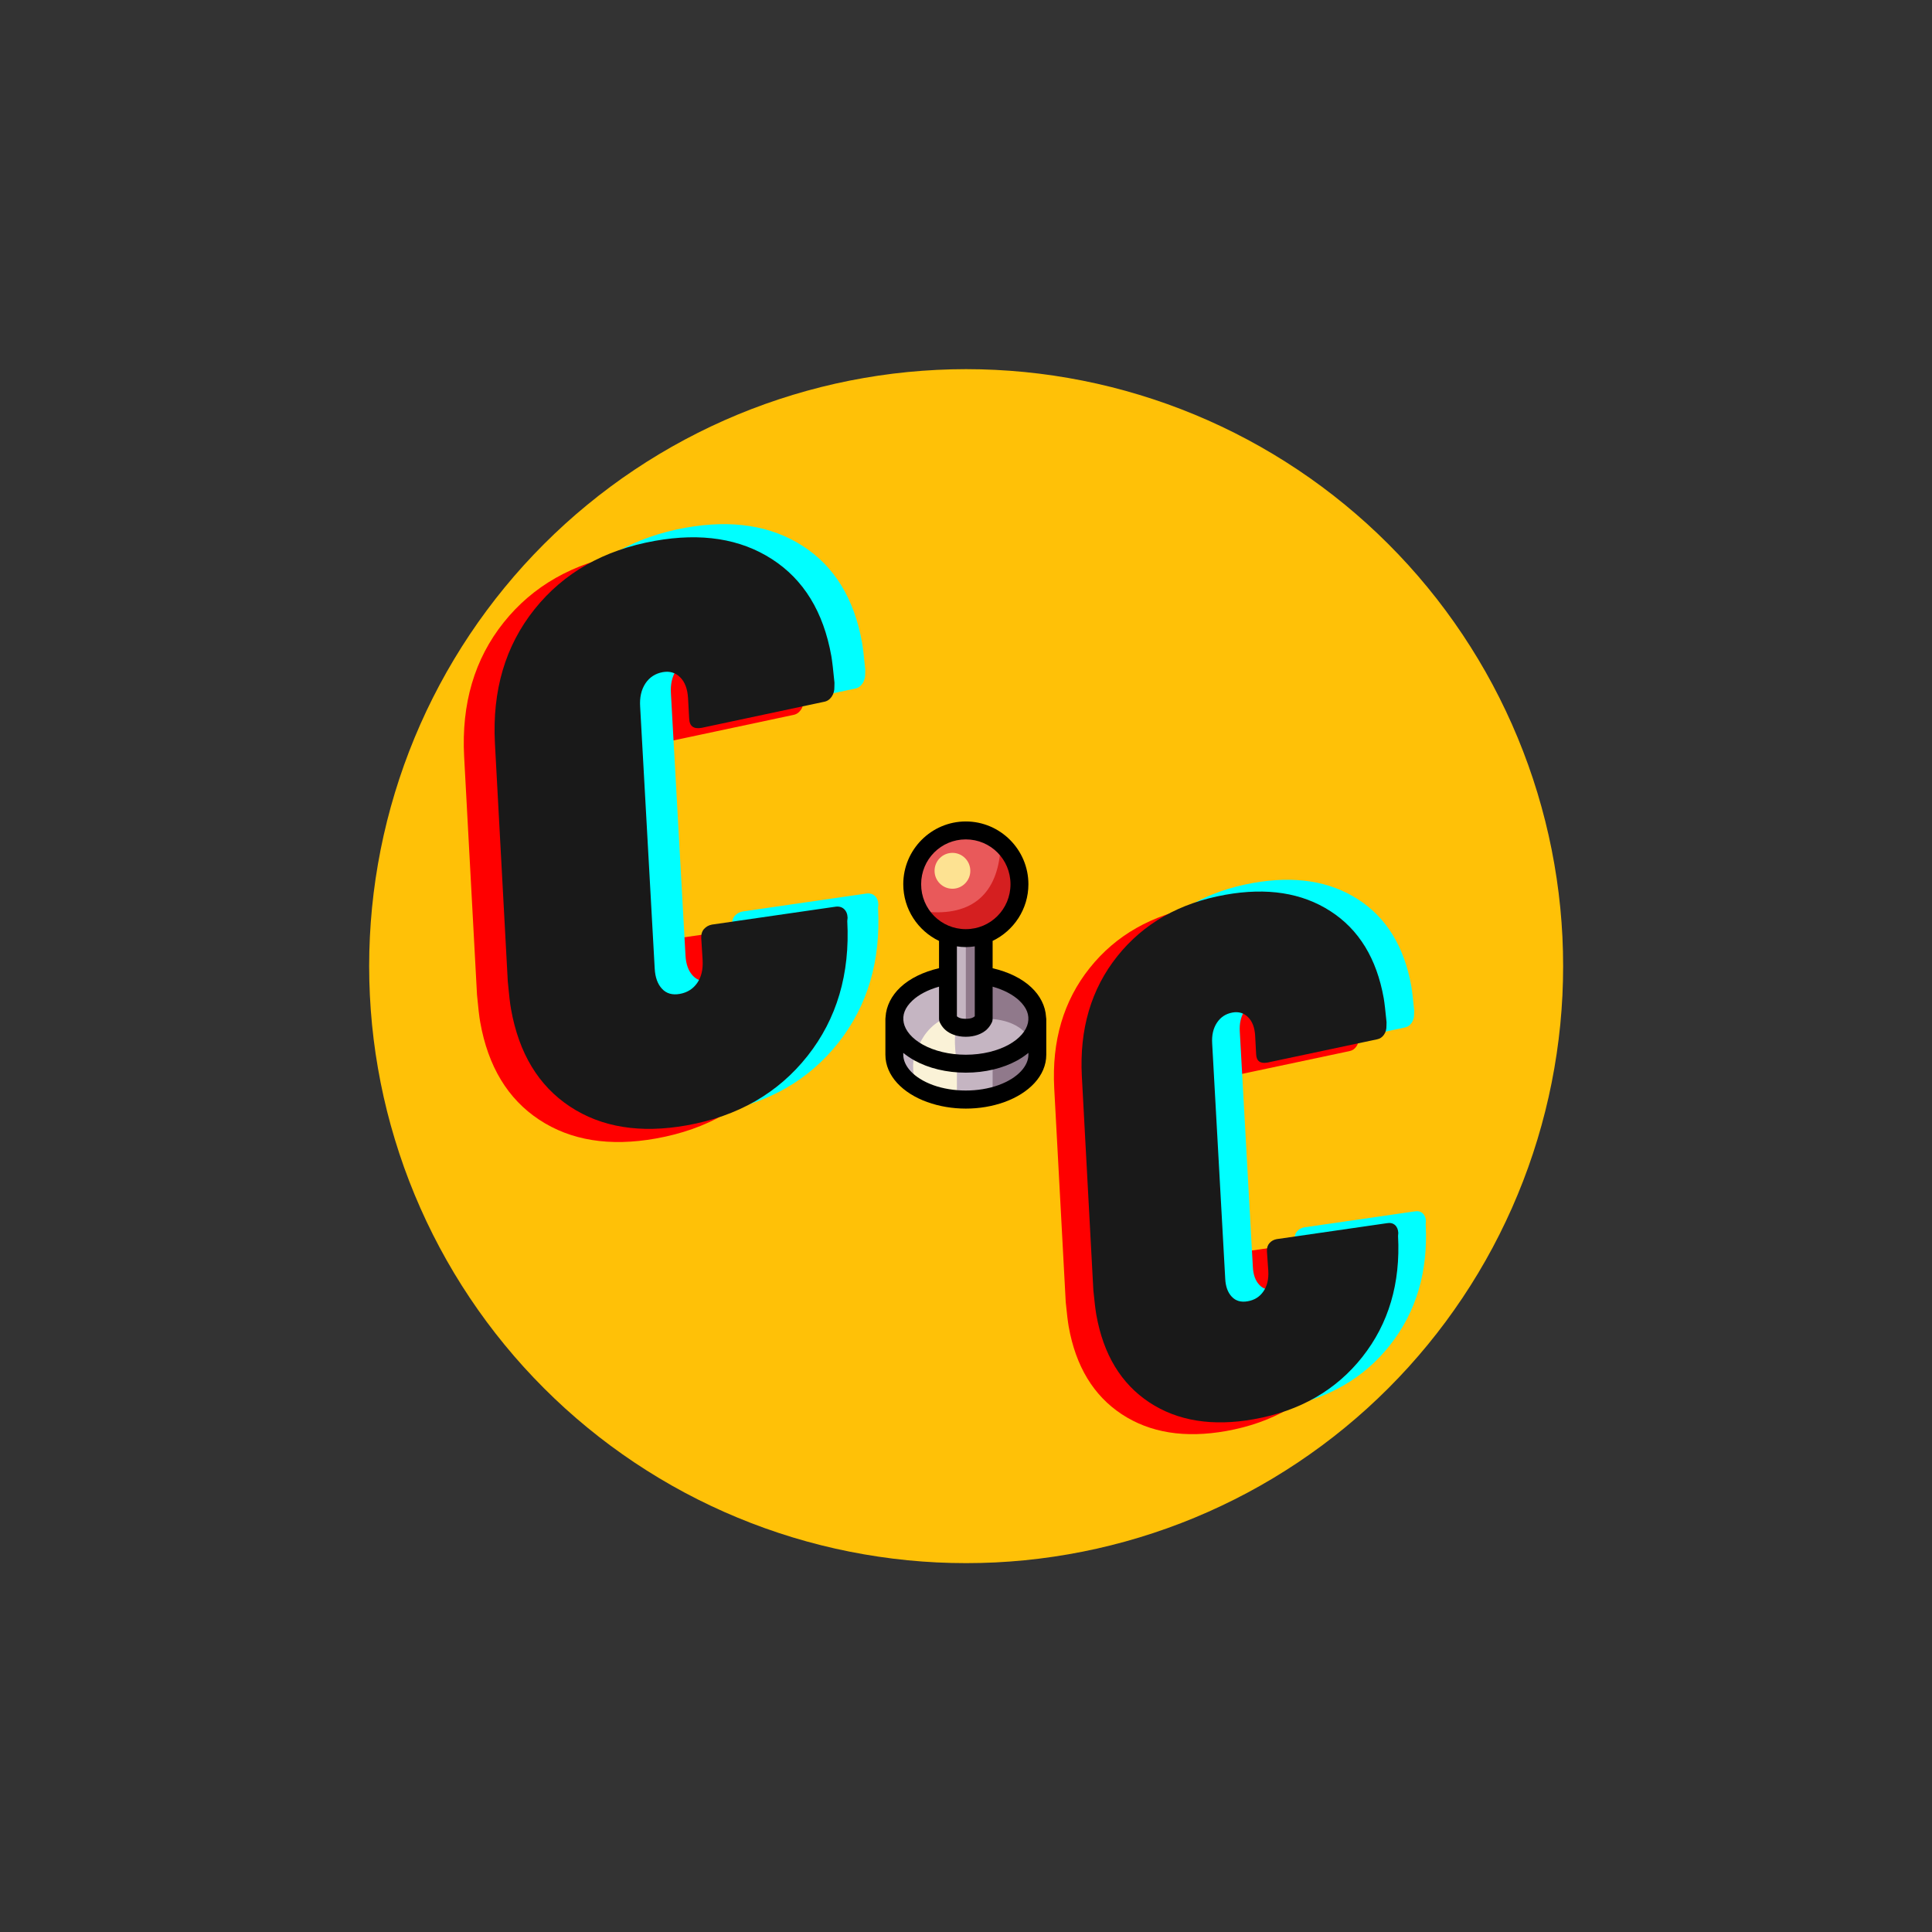 <svg xmlns="http://www.w3.org/2000/svg" xmlns:xlink="http://www.w3.org/1999/xlink" width="500" zoomAndPan="magnify" viewBox="0 0 375 375" height="500" preserveAspectRatio="xMidYMid meet" version="1.0"><rect x="0" y="0" width="375" height="375" fill="#333333" stroke="none"/><defs><g/><clipPath id="id1"><path d="M 71.652 71.652 L 303.402 71.652 L 303.402 303.402 L 71.652 303.402 Z M 71.652 71.652 " clip-rule="nonzero"/></clipPath><clipPath id="id2"><path d="M 171.719 159.445 L 203.219 159.445 L 203.219 215.695 L 171.719 215.695 Z M 171.719 159.445 " clip-rule="nonzero"/></clipPath></defs><g clip-path="url(#id1)"><path fill="#ffc107" d="M 303.402 187.527 C 303.402 189.426 303.355 191.32 303.266 193.215 C 303.172 195.109 303.031 197 302.848 198.887 C 302.66 200.773 302.43 202.656 302.148 204.531 C 301.871 206.406 301.547 208.273 301.176 210.137 C 300.809 211.996 300.391 213.844 299.93 215.684 C 299.469 217.523 298.965 219.352 298.414 221.164 C 297.863 222.98 297.27 224.781 296.629 226.566 C 295.992 228.352 295.309 230.121 294.582 231.871 C 293.859 233.625 293.09 235.359 292.277 237.07 C 291.469 238.785 290.617 240.48 289.723 242.152 C 288.828 243.824 287.895 245.473 286.918 247.102 C 285.941 248.727 284.93 250.328 283.875 251.906 C 282.82 253.48 281.73 255.031 280.602 256.555 C 279.473 258.078 278.305 259.574 277.102 261.039 C 275.898 262.504 274.66 263.941 273.387 265.348 C 272.113 266.75 270.805 268.125 269.465 269.465 C 268.125 270.805 266.75 272.113 265.348 273.387 C 263.941 274.66 262.504 275.898 261.039 277.102 C 259.574 278.305 258.078 279.473 256.555 280.602 C 255.031 281.73 253.48 282.82 251.906 283.875 C 250.328 284.93 248.727 285.941 247.102 286.918 C 245.473 287.895 243.824 288.828 242.152 289.723 C 240.48 290.617 238.785 291.469 237.07 292.277 C 235.359 293.09 233.625 293.859 231.871 294.582 C 230.121 295.309 228.352 295.992 226.566 296.629 C 224.781 297.27 222.98 297.863 221.164 298.414 C 219.352 298.965 217.523 299.469 215.684 299.93 C 213.844 300.391 211.996 300.809 210.137 301.176 C 208.273 301.547 206.406 301.871 204.531 302.148 C 202.656 302.43 200.773 302.66 198.887 302.848 C 197 303.031 195.109 303.172 193.215 303.266 C 191.32 303.355 189.426 303.402 187.527 303.402 C 185.633 303.402 183.738 303.355 181.844 303.266 C 179.949 303.172 178.059 303.031 176.172 302.848 C 174.285 302.66 172.402 302.43 170.527 302.148 C 168.652 301.871 166.781 301.547 164.922 301.176 C 163.062 300.809 161.215 300.391 159.375 299.93 C 157.535 299.469 155.707 298.965 153.891 298.414 C 152.078 297.863 150.277 297.27 148.492 296.629 C 146.707 295.992 144.938 295.309 143.184 294.582 C 141.434 293.859 139.699 293.09 137.984 292.277 C 136.273 291.469 134.578 290.617 132.906 289.723 C 131.234 288.828 129.582 287.895 127.957 286.918 C 126.332 285.941 124.73 284.93 123.152 283.875 C 121.574 282.82 120.027 281.73 118.504 280.602 C 116.98 279.473 115.484 278.305 114.02 277.102 C 112.551 275.898 111.117 274.66 109.711 273.387 C 108.309 272.113 106.934 270.805 105.594 269.465 C 104.254 268.125 102.945 266.75 101.672 265.348 C 100.398 263.941 99.16 262.504 97.957 261.039 C 96.754 259.574 95.586 258.078 94.457 256.555 C 93.328 255.031 92.234 253.48 91.184 251.906 C 90.129 250.328 89.113 248.727 88.141 247.102 C 87.164 245.473 86.23 243.824 85.336 242.152 C 84.441 240.48 83.59 238.785 82.777 237.07 C 81.969 235.359 81.199 233.625 80.473 231.871 C 79.75 230.121 79.066 228.352 78.426 226.566 C 77.789 224.781 77.195 222.98 76.645 221.164 C 76.094 219.352 75.586 217.523 75.125 215.684 C 74.664 213.844 74.25 211.996 73.879 210.137 C 73.512 208.273 73.188 206.406 72.906 204.531 C 72.629 202.656 72.398 200.773 72.211 198.887 C 72.027 197 71.887 195.109 71.793 193.215 C 71.699 191.32 71.652 189.426 71.652 187.527 C 71.652 185.633 71.699 183.738 71.793 181.844 C 71.887 179.949 72.027 178.059 72.211 176.172 C 72.398 174.285 72.629 172.402 72.906 170.527 C 73.188 168.652 73.512 166.781 73.879 164.922 C 74.25 163.062 74.664 161.215 75.125 159.375 C 75.586 157.535 76.094 155.707 76.645 153.891 C 77.195 152.078 77.789 150.277 78.426 148.492 C 79.066 146.707 79.75 144.938 80.473 143.184 C 81.199 141.434 81.969 139.699 82.777 137.984 C 83.59 136.273 84.441 134.578 85.336 132.906 C 86.23 131.234 87.164 129.582 88.141 127.957 C 89.113 126.332 90.129 124.73 91.184 123.152 C 92.234 121.574 93.328 120.027 94.457 118.504 C 95.586 116.98 96.754 115.484 97.957 114.02 C 99.16 112.551 100.398 111.117 101.672 109.711 C 102.945 108.309 104.254 106.934 105.594 105.594 C 106.934 104.254 108.309 102.945 109.711 101.672 C 111.117 100.398 112.551 99.16 114.02 97.957 C 115.484 96.754 116.98 95.586 118.504 94.457 C 120.027 93.328 121.574 92.234 123.152 91.184 C 124.73 90.129 126.332 89.113 127.957 88.141 C 129.582 87.164 131.234 86.23 132.906 85.336 C 134.578 84.441 136.273 83.59 137.984 82.777 C 139.699 81.969 141.434 81.199 143.184 80.473 C 144.938 79.75 146.707 79.066 148.492 78.426 C 150.277 77.789 152.078 77.195 153.891 76.645 C 155.707 76.094 157.535 75.586 159.375 75.125 C 161.215 74.664 163.062 74.25 164.922 73.879 C 166.781 73.512 168.652 73.188 170.527 72.906 C 172.402 72.629 174.285 72.398 176.172 72.211 C 178.059 72.027 179.949 71.887 181.844 71.793 C 183.738 71.699 185.633 71.652 187.527 71.652 C 189.426 71.652 191.32 71.699 193.215 71.793 C 195.109 71.887 197 72.027 198.887 72.211 C 200.773 72.398 202.656 72.629 204.531 72.906 C 206.406 73.188 208.273 73.512 210.137 73.879 C 211.996 74.25 213.844 74.664 215.684 75.125 C 217.523 75.586 219.352 76.094 221.164 76.645 C 222.98 77.195 224.781 77.789 226.566 78.426 C 228.352 79.066 230.121 79.75 231.871 80.473 C 233.625 81.199 235.359 81.969 237.07 82.777 C 238.785 83.59 240.48 84.441 242.152 85.336 C 243.824 86.23 245.473 87.164 247.102 88.141 C 248.727 89.113 250.328 90.129 251.906 91.184 C 253.48 92.234 255.031 93.328 256.555 94.457 C 258.078 95.586 259.574 96.754 261.039 97.957 C 262.504 99.16 263.941 100.398 265.348 101.672 C 266.75 102.945 268.125 104.254 269.465 105.594 C 270.805 106.934 272.113 108.309 273.387 109.711 C 274.66 111.117 275.898 112.551 277.102 114.02 C 278.305 115.484 279.473 116.98 280.602 118.504 C 281.73 120.027 282.82 121.574 283.875 123.152 C 284.93 124.73 285.941 126.332 286.918 127.957 C 287.895 129.582 288.828 131.234 289.723 132.906 C 290.617 134.578 291.469 136.273 292.277 137.984 C 293.09 139.699 293.859 141.434 294.582 143.184 C 295.309 144.938 295.992 146.707 296.629 148.492 C 297.27 150.277 297.863 152.078 298.414 153.891 C 298.965 155.707 299.469 157.535 299.93 159.375 C 300.391 161.215 300.809 163.062 301.176 164.922 C 301.547 166.781 301.871 168.652 302.148 170.527 C 302.43 172.402 302.66 174.285 302.848 176.172 C 303.031 178.059 303.172 179.949 303.266 181.844 C 303.355 183.738 303.402 185.633 303.402 187.527 Z M 303.402 187.527 " fill-opacity="1" fill-rule="nonzero"/></g><g fill="#ff0000" fill-opacity="1"><g transform="translate(208.484, 281.881)"><g><path d="M 29.547 -4.125 C 21.492 -2.688 14.723 -3.773 9.234 -7.391 C 3.754 -11.016 0.328 -16.676 -1.047 -24.375 C -1.211 -25.301 -1.406 -26.891 -1.625 -29.141 L -3.859 -70.656 C -4.348 -79.852 -2.051 -87.633 3.031 -94 C 8.113 -100.363 15.109 -104.336 24.016 -105.922 C 32.086 -107.359 38.879 -106.297 44.391 -102.734 C 49.91 -99.18 53.359 -93.551 54.734 -85.844 C 54.879 -85.008 55.062 -83.461 55.281 -81.203 L 55.266 -80.5 C 55.285 -79.832 55.125 -79.25 54.781 -78.75 C 54.438 -78.258 53.988 -77.961 53.438 -77.859 L 32.141 -73.344 C 30.742 -73.102 30.02 -73.648 29.969 -74.984 L 29.781 -78.531 C 29.688 -80.145 29.227 -81.352 28.406 -82.156 C 27.594 -82.969 26.586 -83.27 25.391 -83.062 C 24.086 -82.832 23.078 -82.172 22.359 -81.078 C 21.641 -79.992 21.332 -78.645 21.438 -77.031 L 23.969 -31.406 C 24.039 -29.895 24.461 -28.727 25.234 -27.906 C 26.004 -27.082 27.035 -26.785 28.328 -27.016 C 29.641 -27.242 30.656 -27.879 31.375 -28.922 C 32.102 -29.961 32.422 -31.289 32.328 -32.906 L 32.062 -36.734 C 32.039 -37.398 32.211 -37.93 32.578 -38.328 C 32.941 -38.723 33.398 -38.973 33.953 -39.078 L 55.359 -42.172 C 56.004 -42.285 56.523 -42.164 56.922 -41.812 C 57.316 -41.457 57.531 -40.945 57.562 -40.281 L 57.516 -39.688 C 58.004 -30.5 55.691 -22.672 50.578 -16.203 C 45.473 -9.742 38.461 -5.719 29.547 -4.125 Z M 29.547 -4.125 "/></g></g></g><g fill="#00ffff" fill-opacity="1"><g transform="translate(219.208, 277.303)"><g><path d="M 29.547 -4.125 C 21.492 -2.688 14.723 -3.773 9.234 -7.391 C 3.754 -11.016 0.328 -16.676 -1.047 -24.375 C -1.211 -25.301 -1.406 -26.891 -1.625 -29.141 L -3.859 -70.656 C -4.348 -79.852 -2.051 -87.633 3.031 -94 C 8.113 -100.363 15.109 -104.336 24.016 -105.922 C 32.086 -107.359 38.879 -106.297 44.391 -102.734 C 49.91 -99.18 53.359 -93.551 54.734 -85.844 C 54.879 -85.008 55.062 -83.461 55.281 -81.203 L 55.266 -80.5 C 55.285 -79.832 55.125 -79.25 54.781 -78.75 C 54.438 -78.258 53.988 -77.961 53.438 -77.859 L 32.141 -73.344 C 30.742 -73.102 30.02 -73.648 29.969 -74.984 L 29.781 -78.531 C 29.688 -80.145 29.227 -81.352 28.406 -82.156 C 27.594 -82.969 26.586 -83.27 25.391 -83.062 C 24.086 -82.832 23.078 -82.172 22.359 -81.078 C 21.641 -79.992 21.332 -78.645 21.438 -77.031 L 23.969 -31.406 C 24.039 -29.895 24.461 -28.727 25.234 -27.906 C 26.004 -27.082 27.035 -26.785 28.328 -27.016 C 29.641 -27.242 30.656 -27.879 31.375 -28.922 C 32.102 -29.961 32.422 -31.289 32.328 -32.906 L 32.062 -36.734 C 32.039 -37.398 32.211 -37.93 32.578 -38.328 C 32.941 -38.723 33.398 -38.973 33.953 -39.078 L 55.359 -42.172 C 56.004 -42.285 56.523 -42.164 56.922 -41.812 C 57.316 -41.457 57.531 -40.945 57.562 -40.281 L 57.516 -39.688 C 58.004 -30.5 55.691 -22.672 50.578 -16.203 C 45.473 -9.742 38.461 -5.719 29.547 -4.125 Z M 29.547 -4.125 "/></g></g></g><g fill="#191919" fill-opacity="1"><g transform="translate(213.846, 279.592)"><g><path d="M 29.547 -4.125 C 21.492 -2.688 14.723 -3.773 9.234 -7.391 C 3.754 -11.016 0.328 -16.676 -1.047 -24.375 C -1.211 -25.301 -1.406 -26.891 -1.625 -29.141 L -3.859 -70.656 C -4.348 -79.852 -2.051 -87.633 3.031 -94 C 8.113 -100.363 15.109 -104.336 24.016 -105.922 C 32.086 -107.359 38.879 -106.297 44.391 -102.734 C 49.91 -99.18 53.359 -93.551 54.734 -85.844 C 54.879 -85.008 55.062 -83.461 55.281 -81.203 L 55.266 -80.5 C 55.285 -79.832 55.125 -79.25 54.781 -78.75 C 54.438 -78.258 53.988 -77.961 53.438 -77.859 L 32.141 -73.344 C 30.742 -73.102 30.02 -73.648 29.969 -74.984 L 29.781 -78.531 C 29.688 -80.145 29.227 -81.352 28.406 -82.156 C 27.594 -82.969 26.586 -83.27 25.391 -83.062 C 24.086 -82.832 23.078 -82.172 22.359 -81.078 C 21.641 -79.992 21.332 -78.645 21.438 -77.031 L 23.969 -31.406 C 24.039 -29.895 24.461 -28.727 25.234 -27.906 C 26.004 -27.082 27.035 -26.785 28.328 -27.016 C 29.641 -27.242 30.656 -27.879 31.375 -28.922 C 32.102 -29.961 32.422 -31.289 32.328 -32.906 L 32.062 -36.734 C 32.039 -37.398 32.211 -37.93 32.578 -38.328 C 32.941 -38.723 33.398 -38.973 33.953 -39.078 L 55.359 -42.172 C 56.004 -42.285 56.523 -42.164 56.922 -41.812 C 57.316 -41.457 57.531 -40.945 57.562 -40.281 L 57.516 -39.688 C 58.004 -30.5 55.691 -22.672 50.578 -16.203 C 45.473 -9.742 38.461 -5.719 29.547 -4.125 Z M 29.547 -4.125 "/></g></g></g><g fill="#ff0000" fill-opacity="1"><g transform="translate(94.385, 225.575)"><g><path d="M 32.938 -4.594 C 23.945 -2.988 16.395 -4.203 10.281 -8.234 C 4.176 -12.266 0.359 -18.57 -1.172 -27.156 C -1.359 -28.195 -1.566 -29.973 -1.797 -32.484 L -4.297 -78.75 C -4.836 -89 -2.281 -97.664 3.375 -104.75 C 9.039 -111.844 16.836 -116.273 26.766 -118.047 C 35.754 -119.648 43.32 -118.469 49.469 -114.5 C 55.625 -110.539 59.469 -104.27 61 -95.688 C 61.164 -94.75 61.367 -93.023 61.609 -90.516 L 61.594 -89.719 C 61.613 -88.969 61.43 -88.316 61.047 -87.766 C 60.66 -87.223 60.16 -86.898 59.547 -86.797 L 35.828 -81.75 C 34.266 -81.469 33.457 -82.07 33.406 -83.562 L 33.188 -87.516 C 33.082 -89.316 32.57 -90.664 31.656 -91.562 C 30.75 -92.469 29.625 -92.801 28.281 -92.562 C 26.832 -92.301 25.707 -91.566 24.906 -90.359 C 24.113 -89.148 23.773 -87.648 23.891 -85.859 L 26.719 -35 C 26.812 -33.312 27.285 -32.008 28.141 -31.094 C 28.992 -30.176 30.145 -29.848 31.594 -30.109 C 33.039 -30.367 34.164 -31.078 34.969 -32.234 C 35.77 -33.391 36.117 -34.863 36.016 -36.656 L 35.75 -40.922 C 35.719 -41.672 35.898 -42.27 36.297 -42.719 C 36.703 -43.164 37.211 -43.445 37.828 -43.562 L 61.688 -47.016 C 62.414 -47.141 63.004 -47 63.453 -46.594 C 63.898 -46.188 64.133 -45.617 64.156 -44.891 L 64.094 -44.25 C 64.645 -34 62.07 -25.27 56.375 -18.062 C 50.676 -10.852 42.863 -6.363 32.938 -4.594 Z M 32.938 -4.594 "/></g></g></g><g fill="#00ffff" fill-opacity="1"><g transform="translate(106.336, 220.473)"><g><path d="M 32.938 -4.594 C 23.945 -2.988 16.395 -4.203 10.281 -8.234 C 4.176 -12.266 0.359 -18.57 -1.172 -27.156 C -1.359 -28.195 -1.566 -29.973 -1.797 -32.484 L -4.297 -78.75 C -4.836 -89 -2.281 -97.664 3.375 -104.75 C 9.039 -111.844 16.836 -116.273 26.766 -118.047 C 35.754 -119.648 43.32 -118.469 49.469 -114.5 C 55.625 -110.539 59.469 -104.27 61 -95.688 C 61.164 -94.75 61.367 -93.023 61.609 -90.516 L 61.594 -89.719 C 61.613 -88.969 61.43 -88.316 61.047 -87.766 C 60.66 -87.223 60.16 -86.898 59.547 -86.797 L 35.828 -81.75 C 34.266 -81.469 33.457 -82.07 33.406 -83.562 L 33.188 -87.516 C 33.082 -89.316 32.57 -90.664 31.656 -91.562 C 30.75 -92.469 29.625 -92.801 28.281 -92.562 C 26.832 -92.301 25.707 -91.566 24.906 -90.359 C 24.113 -89.148 23.773 -87.648 23.891 -85.859 L 26.719 -35 C 26.812 -33.312 27.285 -32.008 28.141 -31.094 C 28.992 -30.176 30.145 -29.848 31.594 -30.109 C 33.039 -30.367 34.164 -31.078 34.969 -32.234 C 35.77 -33.391 36.117 -34.863 36.016 -36.656 L 35.75 -40.922 C 35.719 -41.672 35.898 -42.27 36.297 -42.719 C 36.703 -43.164 37.211 -43.445 37.828 -43.562 L 61.688 -47.016 C 62.414 -47.141 63.004 -47 63.453 -46.594 C 63.898 -46.188 64.133 -45.617 64.156 -44.891 L 64.094 -44.25 C 64.645 -34 62.07 -25.27 56.375 -18.062 C 50.676 -10.852 42.863 -6.363 32.938 -4.594 Z M 32.938 -4.594 "/></g></g></g><g fill="#191919" fill-opacity="1"><g transform="translate(100.361, 223.024)"><g><path d="M 32.938 -4.594 C 23.945 -2.988 16.395 -4.203 10.281 -8.234 C 4.176 -12.266 0.359 -18.57 -1.172 -27.156 C -1.359 -28.195 -1.566 -29.973 -1.797 -32.484 L -4.297 -78.75 C -4.836 -89 -2.281 -97.664 3.375 -104.75 C 9.039 -111.844 16.836 -116.273 26.766 -118.047 C 35.754 -119.648 43.32 -118.469 49.469 -114.5 C 55.625 -110.539 59.469 -104.27 61 -95.688 C 61.164 -94.75 61.367 -93.023 61.609 -90.516 L 61.594 -89.719 C 61.613 -88.969 61.43 -88.316 61.047 -87.766 C 60.66 -87.223 60.16 -86.898 59.547 -86.797 L 35.828 -81.75 C 34.266 -81.469 33.457 -82.07 33.406 -83.562 L 33.188 -87.516 C 33.082 -89.316 32.57 -90.664 31.656 -91.562 C 30.75 -92.469 29.625 -92.801 28.281 -92.562 C 26.832 -92.301 25.707 -91.566 24.906 -90.359 C 24.113 -89.148 23.773 -87.648 23.891 -85.859 L 26.719 -35 C 26.812 -33.312 27.285 -32.008 28.141 -31.094 C 28.992 -30.176 30.145 -29.848 31.594 -30.109 C 33.039 -30.367 34.164 -31.078 34.969 -32.234 C 35.77 -33.391 36.117 -34.863 36.016 -36.656 L 35.75 -40.922 C 35.719 -41.672 35.898 -42.27 36.297 -42.719 C 36.703 -43.164 37.211 -43.445 37.828 -43.562 L 61.688 -47.016 C 62.414 -47.141 63.004 -47 63.453 -46.594 C 63.898 -46.188 64.133 -45.617 64.156 -44.891 L 64.094 -44.25 C 64.645 -34 62.07 -25.27 56.375 -18.062 C 50.676 -10.852 42.863 -6.363 32.938 -4.594 Z M 32.938 -4.594 "/></g></g></g><path fill="#c5b5c2" d="M 184 182.082 L 184 189.047 C 184 189.047 173.598 190.789 173.598 197.758 L 173.598 206.465 C 173.598 206.465 176.211 213.43 187.469 213.43 C 198.719 213.43 201.34 206.465 201.34 206.465 L 201.34 197.758 C 201.34 197.758 201.34 194.273 197.871 192.531 C 194.402 190.789 190.938 189.047 190.938 189.047 L 190.938 182.082 C 190.938 182.082 197.871 179.395 197.871 171.633 C 197.871 163.871 192.668 161.184 187.469 161.184 C 182.266 161.184 177.066 166.41 177.066 171.633 C 177.066 176.859 184 182.082 184 182.082 " fill-opacity="1" fill-rule="evenodd"/><path fill="#e9595a" d="M 187.469 161.184 C 193.211 161.184 197.871 165.863 197.871 171.633 C 197.871 177.402 193.211 182.082 187.469 182.082 C 181.723 182.082 177.066 177.402 177.066 171.633 C 177.066 165.863 181.723 161.184 187.469 161.184 " fill-opacity="1" fill-rule="evenodd"/><path fill="#90798b" d="M 187.469 182.082 L 187.469 199.953 L 190.469 198.625 L 190.938 197.758 C 190.938 197.758 197.004 197.312 199.605 201.238 C 202.668 193.785 196.219 190.414 190.938 189.047 L 190.938 182.082 L 187.469 182.082 " fill-opacity="1" fill-rule="evenodd"/><path fill="#90798b" d="M 192.668 205.594 L 192.668 213.43 C 192.668 213.43 197.871 212.047 199.605 209.074 C 201.34 206.102 201.34 201.238 201.34 201.238 L 192.668 205.594 " fill-opacity="1" fill-rule="evenodd"/><path fill="#d51f20" d="M 194.121 165.539 C 193.285 173.914 188.18 178.125 178.797 176.859 C 178.797 176.859 184.258 185.973 192.668 180.34 C 203.074 173.375 194.121 165.539 194.121 165.539 " fill-opacity="1" fill-rule="evenodd"/><path fill="#faf2d7" d="M 185.734 206.465 L 185.734 213.43 C 182.855 213.566 180.227 212.734 177.871 210.887 C 176.957 207.758 177.086 205.52 177.871 203.844 C 180.168 205.367 182.781 206.258 185.734 206.465 " fill-opacity="1" fill-rule="evenodd"/><path fill="#faf2d7" d="M 177.934 203.852 L 185.734 206.465 C 185.734 206.465 184.867 201.238 185.734 199.496 L 183.133 197.758 C 180.613 198.996 178.977 201.125 177.934 203.852 " fill-opacity="1" fill-rule="evenodd"/><path fill="#fde292" d="M 184.867 165.539 C 186.777 165.539 188.336 167.098 188.336 169.023 C 188.336 170.945 186.777 172.504 184.867 172.504 C 182.949 172.504 181.398 170.945 181.398 169.023 C 181.398 167.098 182.949 165.539 184.867 165.539 " fill-opacity="1" fill-rule="evenodd"/><g clip-path="url(#id2)"><path fill="#000000" d="M 187.461 159.445 C 180.777 159.445 175.324 164.918 175.324 171.629 C 175.324 176.469 178.176 180.668 182.266 182.633 L 182.266 187.926 C 179.219 188.641 176.609 189.898 174.75 191.648 C 173.074 193.219 172 195.266 171.883 197.441 C 171.871 197.547 171.855 197.648 171.855 197.75 L 171.855 204.723 C 171.855 208.816 175.23 212.191 179.949 213.898 C 184.672 215.605 190.273 215.605 194.984 213.898 C 199.707 212.191 203.082 208.816 203.082 204.723 L 203.082 197.77 C 203.074 197.648 203.059 197.523 203.039 197.41 C 202.926 195.246 201.848 193.211 200.18 191.648 C 198.324 189.898 195.719 188.641 192.668 187.934 L 192.668 182.625 C 196.762 180.66 199.613 176.469 199.613 171.629 C 199.613 164.918 194.145 159.445 187.461 159.445 Z M 187.461 162.926 C 192.27 162.926 196.137 166.797 196.137 171.629 C 196.137 176.465 192.27 180.348 187.461 180.348 C 182.652 180.348 178.793 176.465 178.793 171.629 C 178.793 166.797 182.652 162.926 187.461 162.926 Z M 189.203 183.688 L 189.203 197.266 C 189.176 197.281 189.215 197.246 189.148 197.301 C 188.945 197.477 188.539 197.75 187.461 197.75 C 186.383 197.75 185.992 197.477 185.781 197.301 C 185.723 197.246 185.754 197.281 185.734 197.266 L 185.734 183.688 C 186.305 183.777 186.871 183.832 187.461 183.832 C 188.051 183.832 188.633 183.77 189.203 183.688 Z M 182.266 191.512 L 182.266 197.75 C 182.266 197.945 182.301 198.145 182.367 198.336 C 182.367 198.336 182.734 199.254 183.547 199.953 C 184.359 200.648 185.68 201.238 187.461 201.238 C 189.234 201.238 190.578 200.648 191.391 199.953 C 192.211 199.254 192.566 198.336 192.566 198.336 C 192.637 198.145 192.668 197.945 192.668 197.75 L 192.668 191.512 C 194.863 192.129 196.645 193.09 197.816 194.191 C 199.312 195.594 199.836 197.027 199.523 198.539 C 199.207 200.047 197.934 201.602 195.777 202.785 C 193.633 203.969 190.672 204.723 187.461 204.723 C 184.246 204.723 181.305 203.969 179.156 202.785 C 177.004 201.602 175.738 200.047 175.418 198.539 C 175.102 197.027 175.621 195.594 177.117 194.191 C 178.289 193.09 180.07 192.129 182.266 191.512 Z M 199.613 204.363 L 199.613 204.723 C 199.613 206.836 197.676 209.219 193.809 210.621 C 189.945 212.02 184.988 212.02 181.121 210.621 C 177.262 209.219 175.324 206.836 175.324 204.723 L 175.324 204.363 C 175.988 204.906 176.707 205.395 177.492 205.832 C 180.25 207.348 183.715 208.203 187.461 208.203 C 191.207 208.203 194.688 207.348 197.445 205.832 C 198.23 205.395 198.949 204.898 199.613 204.363 " fill-opacity="1" fill-rule="evenodd"/></g></svg>